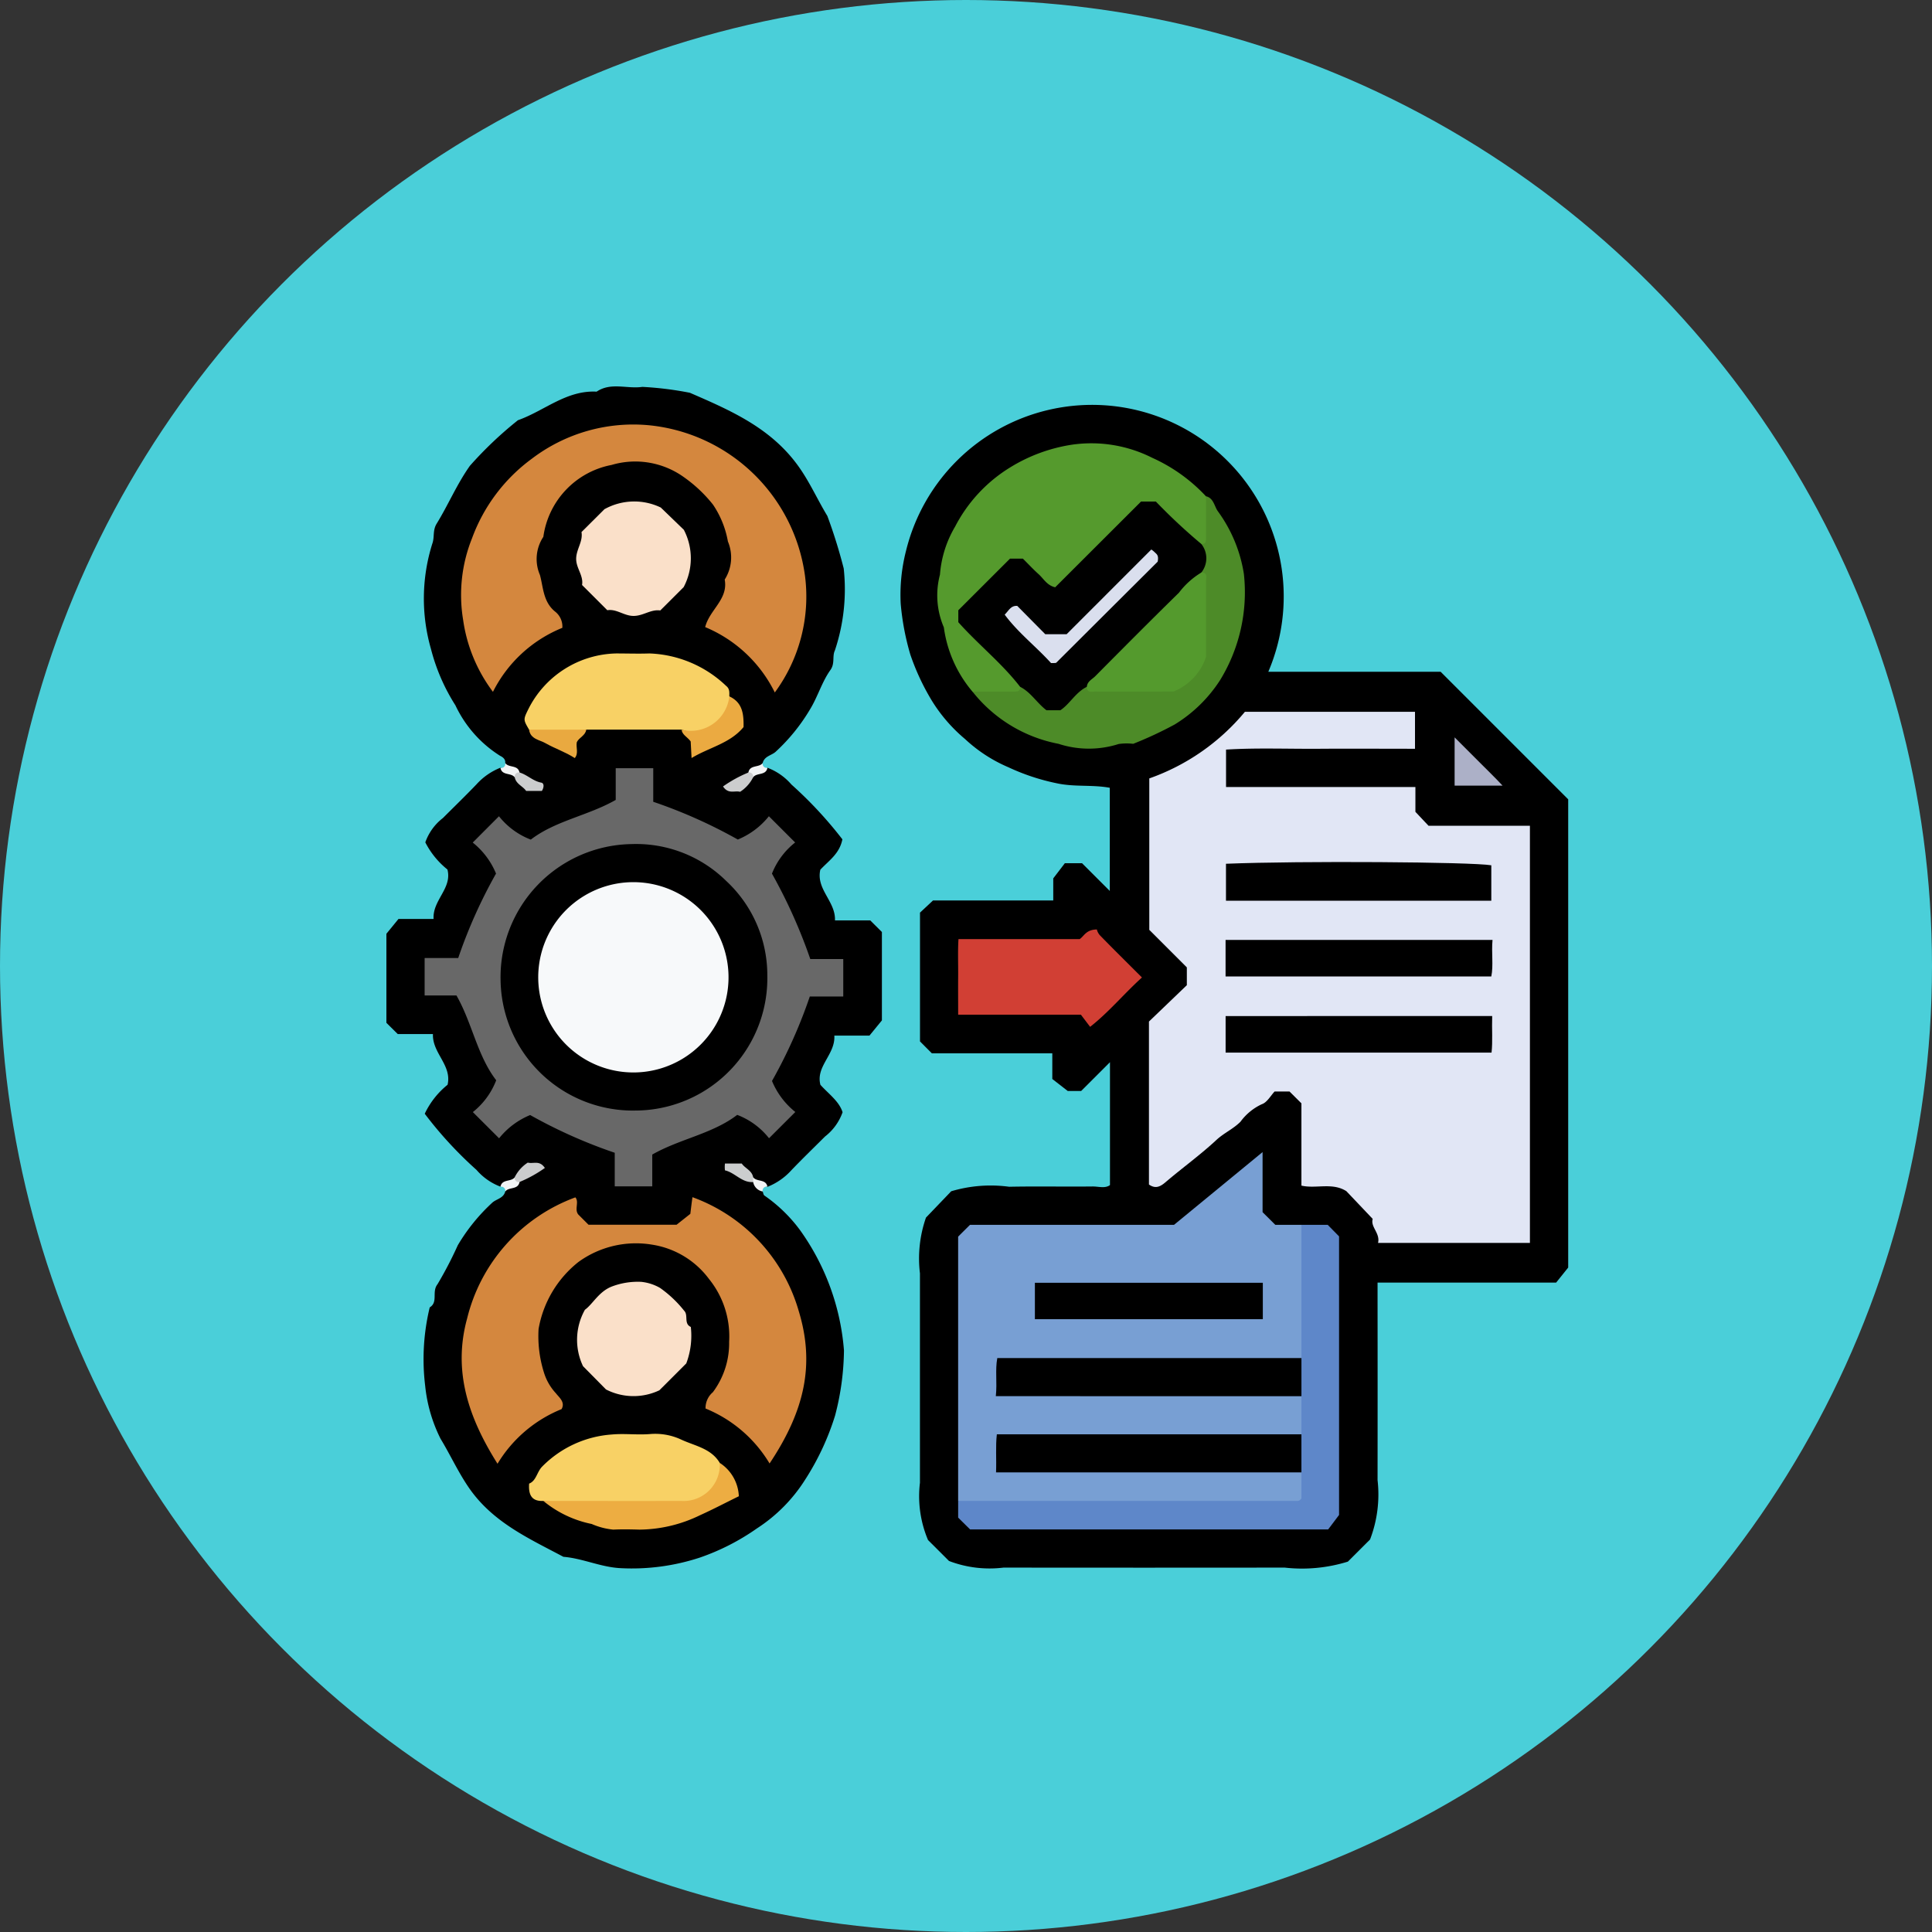 <svg xmlns="http://www.w3.org/2000/svg" xmlns:xlink="http://www.w3.org/1999/xlink" width="85" height="85" viewBox="0 0 85 85">
  <rect x="0" y="0" width="85" height="85" fill="#333333" stroke="none"/>
  <defs>
    <clipPath id="clip-path">
      <rect id="Rectángulo_39230" data-name="Rectángulo 39230" width="52" height="52" fill="none"/>
    </clipPath>
  </defs>
  <g id="Grupo_850459" data-name="Grupo 850459" transform="translate(-915 -3100)">
    <circle id="Elipse_4772" data-name="Elipse 4772" cx="42.5" cy="42.5" r="42.5" transform="translate(915 3100)" fill="#4acfd9"/>
    <g id="Grupo_850142" data-name="Grupo 850142" transform="translate(932 3117)">
      <g id="Grupo_850141" data-name="Grupo 850141" transform="translate(0 0)" clip-path="url(#clip-path)">
        <path id="Trazado_586527" data-name="Trazado 586527" d="M5.228,35.421c-.075.3-.384.326-.567.489a8.235,8.235,0,0,0-1.52,1.876A17.033,17.033,0,0,1,2.249,39.5c-.267.339.042.784-.343,1.02a9.692,9.692,0,0,0-.2,3.45A6.689,6.689,0,0,0,2.383,46.3c.425.7.757,1.434,1.223,2.12,1.05,1.547,2.641,2.253,4.182,3.073.859.07,1.646.459,2.526.5a9.56,9.56,0,0,0,3.486-.469,10.081,10.081,0,0,0,2.507-1.284,7,7,0,0,0,2.12-2.147,11.431,11.431,0,0,0,1.312-2.81,11.683,11.683,0,0,0,.392-2.872A10.479,10.479,0,0,0,18.2,37.123,6.627,6.627,0,0,0,16.632,35.6c-.045-.029-.052-.116-.077-.175a1.36,1.36,0,0,0-.458-.515c-.155-.1-.3-.224-.474-.326.18.042.274.189.418.258a1.942,1.942,0,0,0,.723.374,2.8,2.8,0,0,0,1.057-.735c.48-.5.983-.987,1.476-1.479a2.331,2.331,0,0,0,.773-1.068c-.153-.485-.609-.8-.975-1.206-.216-.82.664-1.336.612-2.166h1.546l.547-.669V24.005l-.512-.511H19.735c.036-.836-.843-1.368-.644-2.23.371-.4.847-.7.97-1.338a17.919,17.919,0,0,0-2.242-2.411,2.609,2.609,0,0,0-1.054-.737c-.249.115-.547.127-.747.348a1.65,1.65,0,0,1-.4.3c.111-.125.256-.175.349-.284.2-.188.469-.305.589-.576.075-.3.384-.326.567-.489a8.26,8.26,0,0,0,1.52-1.877c.335-.549.519-1.2.888-1.717.216-.3.074-.6.2-.865a8.473,8.473,0,0,0,.389-3.608A22.789,22.789,0,0,0,19.4,5.7c-.425-.7-.75-1.437-1.225-2.119-1.209-1.734-3-2.51-4.822-3.3A14.7,14.7,0,0,0,11.259.021c-.667.1-1.377-.217-2.01.21-1.332-.071-2.3.847-3.462,1.257A16.812,16.812,0,0,0,3.673,3.494c-.578.817-.95,1.714-1.461,2.544-.184.3-.088.582-.188.868A8.036,8.036,0,0,0,1.96,11.55a8.56,8.56,0,0,0,1.078,2.484A5.276,5.276,0,0,0,5,16.251c.1.049.252.142.226.318.12.272.39.388.59.577A1.3,1.3,0,0,0,6.2,17.4c-.236-.039-.31-.2-.436-.277-.2-.222-.5-.232-.746-.347a2.807,2.807,0,0,0-1.057.735c-.48.5-.983.987-1.476,1.48a2.324,2.324,0,0,0-.773,1.069,3.655,3.655,0,0,0,.973,1.194c.219.83-.661,1.346-.609,2.177H.531L0,24.082V28l.5.495H2.048c-.036.836.843,1.368.644,2.23A3.628,3.628,0,0,0,1.687,32a17.341,17.341,0,0,0,2.277,2.471,2.609,2.609,0,0,0,1.054.737c.249-.115.547-.127.747-.347a1.628,1.628,0,0,1,.4-.3c-.111.125-.256.174-.349.283-.2.189-.47.305-.589.576" transform="translate(0 0)"/>
        <path id="Trazado_586528" data-name="Trazado 586528" d="M33.977,17.739v4.543l-1.221-1.22H32l-.51.667V22.7H26.2l-.573.536v5.666l.521.523h5.3v1.13l.678.527h.592l1.267-1.266v5.407c-.217.159-.5.058-.769.061-1.223.014-2.445-.013-3.668.012A6.073,6.073,0,0,0,27,35.495l-1.11,1.158a5.461,5.461,0,0,0-.265,2.454q0,4.605,0,9.211a4.949,4.949,0,0,0,.355,2.521l.922.921a5,5,0,0,0,2.4.292q6.185.007,12.369,0a6.791,6.791,0,0,0,2.781-.263l.976-.974a5.539,5.539,0,0,0,.33-2.612q.005-3.926,0-7.851v-.84h7.857l.53-.661v-20.6l-5.611-5.611H40.951A8.43,8.43,0,1,0,25.01,7.327a7.766,7.766,0,0,0-.232,2.317,11.346,11.346,0,0,0,.423,2.236,10.367,10.367,0,0,0,.94,2.019,6.968,6.968,0,0,0,1.468,1.7,6.541,6.541,0,0,0,1.9,1.238,9.529,9.529,0,0,0,2.126.706c.785.173,1.556.056,2.342.2" transform="translate(-2.151 -0.084)"/>
        <path id="Trazado_586529" data-name="Trazado 586529" d="M5.705,38.8c.159-.216.563-.063.629-.419a.24.24,0,0,0-.21-.209c-.159.215-.563.063-.629.418a.178.178,0,0,1,.21.21" transform="translate(-0.477 -3.377)" fill="#f2f4f5"/>
        <path id="Trazado_586530" data-name="Trazado 586530" d="M6.334,18.6c-.066-.355-.47-.2-.629-.419a.178.178,0,0,1-.21.21c.066.355.47.2.629.419a.242.242,0,0,0,.21-.21" transform="translate(-0.477 -1.608)" fill="#f2f4f5"/>
        <path id="Trazado_586531" data-name="Trazado 586531" d="M18.069,18.177c-.159.216-.563.063-.629.419a.24.24,0,0,0,.21.209c.159-.215.563-.063.629-.418a.178.178,0,0,1-.21-.21" transform="translate(-1.514 -1.608)" fill="#f2f4f5"/>
        <path id="Trazado_586532" data-name="Trazado 586532" d="M18.292,38.588c-.066-.355-.47-.2-.629-.419-.053.046-.071.094-.053.14s.035.069.053.069a.514.514,0,0,0,.419.419.178.178,0,0,1,.21-.21" transform="translate(-1.528 -3.377)" fill="#f1f3f4"/>
        <path id="Trazado_586533" data-name="Trazado 586533" d="M18.809,26.824a23.035,23.035,0,0,0-1.686-3.757,3.272,3.272,0,0,1,1.02-1.37l-1.155-1.155a3.417,3.417,0,0,1-1.367,1.025A22.047,22.047,0,0,0,11.9,19.906V18.429H10.249v1.395c-1.218.695-2.651.912-3.736,1.746a3.277,3.277,0,0,1-1.4-1.027L3.958,21.7a3.4,3.4,0,0,1,1.025,1.365A21.962,21.962,0,0,0,3.32,26.779H1.842v1.648h1.4c.695,1.217.914,2.648,1.749,3.731a3.287,3.287,0,0,1-1.028,1.4l1.155,1.153a3.414,3.414,0,0,1,1.367-1.023,22.118,22.118,0,0,0,3.721,1.66v1.477h1.651V35.427c1.218-.694,2.651-.912,3.737-1.746a3.258,3.258,0,0,1,1.4,1.028l1.157-1.155a3.411,3.411,0,0,1-1.026-1.365,21.913,21.913,0,0,0,1.663-3.716H20.26V26.824Z" transform="translate(-0.16 -1.631)" fill="#686868"/>
        <path id="Trazado_586534" data-name="Trazado 586534" d="M5.206,50.858a5.846,5.846,0,0,1,2.815-2.4c.182-.312-.131-.534-.244-.693a2.354,2.354,0,0,1-.535-.932,5.317,5.317,0,0,1-.232-1.9,4.806,4.806,0,0,1,1.754-2.949,4.31,4.31,0,0,1,3.242-.762,3.85,3.85,0,0,1,2.5,1.507,4.014,4.014,0,0,1,.888,2.764,3.6,3.6,0,0,1-.717,2.222.911.911,0,0,0-.321.716,5.864,5.864,0,0,1,2.817,2.418c1.563-2.344,1.991-4.378,1.285-6.7a7.548,7.548,0,0,0-4.664-5.011c.032-.012-.013-.005-.015.007-.029.2-.053.4-.092.721l-.605.479H9.207l-.45-.45c-.183-.233.05-.545-.128-.754a7.6,7.6,0,0,0-4.761,5.323c-.648,2.348.084,4.411,1.338,6.4" transform="translate(-0.315 -3.462)" fill="#d4873e"/>
        <path id="Trazado_586535" data-name="Trazado 586535" d="M14.335,10.751A5.975,5.975,0,0,1,17.4,13.628,7.115,7.115,0,0,0,18.729,8.5a7.692,7.692,0,0,0-6.876-6.63A7.373,7.373,0,0,0,6.709,3.345a7.562,7.562,0,0,0-2.63,3.5,6.694,6.694,0,0,0-.392,3.585A6.856,6.856,0,0,0,5,13.6a5.882,5.882,0,0,1,3.053-2.816.835.835,0,0,0-.314-.711c-.537-.429-.524-1.085-.673-1.617A1.767,1.767,0,0,1,7.217,6.78a3.738,3.738,0,0,1,3-3.162,3.668,3.668,0,0,1,3.175.531,6.157,6.157,0,0,1,1.288,1.213,4.189,4.189,0,0,1,.657,1.623,1.81,1.81,0,0,1-.141,1.675c.164.869-.669,1.329-.859,2.091" transform="translate(-0.312 -0.162)" fill="#d4873e"/>
        <path id="Trazado_586536" data-name="Trazado 586536" d="M15.665,14.777c0-.17.026-.332-.143-.463a5.141,5.141,0,0,0-3.374-1.425c-.486.017-.973,0-1.46,0a4.428,4.428,0,0,0-3.855,2.431c-.237.479-.237.479.022.921a2.53,2.53,0,0,0,2.518,0h4.2c1.289.466,2.228-.191,2.1-1.467" transform="translate(-0.578 -1.14)" fill="#f8d165"/>
        <path id="Trazado_586537" data-name="Trazado 586537" d="M15.263,51.833c-.384-.645-1.11-.747-1.708-1.03a2.7,2.7,0,0,0-1.37-.237c-.554.044-1.119-.032-1.671.019A4.766,4.766,0,0,0,7.447,52c-.229.234-.257.624-.57.745-.038.511.125.787.625.763a18.2,18.2,0,0,0,6.442.222,1.411,1.411,0,0,0,1.32-1.9" transform="translate(-0.597 -4.473)" fill="#f8d165"/>
        <path id="Trazado_586538" data-name="Trazado 586538" d="M9.527,44.456a2.7,2.7,0,0,0-.079,2.475l1.01,1.023a2.65,2.65,0,0,0,2.349.037l1.183-1.182a3.445,3.445,0,0,0,.2-1.605c-.323-.145-.094-.518-.295-.716a5.129,5.129,0,0,0-1.057-1,2.078,2.078,0,0,0-.829-.268,3.214,3.214,0,0,0-1.279.2c-.589.22-.851.783-1.206,1.033" transform="translate(-0.797 -3.824)" fill="#fae0c9"/>
        <path id="Trazado_586539" data-name="Trazado 586539" d="M10.4,5.881,9.377,6.9c.073.416-.228.749-.234,1.169s.33.743.259,1.159l1.111,1.11c.415-.067.737.255,1.163.251s.753-.3,1.167-.24l1.029-1.027A2.709,2.709,0,0,0,13.88,6.8l-1.015-.98a2.693,2.693,0,0,0-2.463.066" transform="translate(-0.794 -0.491)" fill="#fae0c9"/>
        <path id="Trazado_586540" data-name="Trazado 586540" d="M15.323,51.957a1.591,1.591,0,0,1-1.7,1.674c-2.021.006-4.043,0-6.063,0A4.848,4.848,0,0,0,9.69,54.646a3.112,3.112,0,0,0,.95.248c.383-.019.767-.011,1.15,0a6.188,6.188,0,0,0,2.666-.634c.561-.252,1.1-.538,1.707-.834a1.839,1.839,0,0,0-.838-1.467" transform="translate(-0.657 -4.597)" fill="#edad42"/>
        <path id="Trazado_586541" data-name="Trazado 586541" d="M16.322,14.96a1.7,1.7,0,0,1-2.1,1.467c.029.229.248.311.4.518.01.185.023.418.039.73.782-.473,1.694-.642,2.287-1.363.011-.562-.038-1.083-.629-1.352" transform="translate(-1.235 -1.324)" fill="#ebaa41"/>
        <path id="Trazado_586542" data-name="Trazado 586542" d="M9.391,16.569H6.874c.056.421.474.448.733.6.41.233.871.384,1.278.649.179-.213.043-.465.089-.7.1-.208.377-.287.416-.548" transform="translate(-0.597 -1.466)" fill="#e9a940"/>
        <path id="Trazado_586543" data-name="Trazado 586543" d="M17.551,38.32v-.21c-.055-.3-.363-.391-.5-.6h-.74a1.271,1.271,0,0,0,0,.3c.442.1.741.549,1.236.515" transform="translate(-1.416 -3.319)" fill="#cbcdce"/>
        <path id="Trazado_586544" data-name="Trazado 586544" d="M6.394,18.637a.178.178,0,0,0-.21.21c.055.3.363.391.5.6h.692c.1-.154.107-.341-.027-.366-.364-.067-.616-.346-.955-.446" transform="translate(-0.537 -1.649)" fill="#cbcdce"/>
        <path id="Trazado_586545" data-name="Trazado 586545" d="M17.543,18.847a.178.178,0,0,0-.21-.21,5.636,5.636,0,0,0-1.115.613c.238.354.5.171.752.235a1.623,1.623,0,0,0,.573-.639" transform="translate(-1.408 -1.649)" fill="#cccdce"/>
        <path id="Trazado_586546" data-name="Trazado 586546" d="M6.184,38.108a.178.178,0,0,0,.21.21A5.637,5.637,0,0,0,7.509,37.7c-.238-.354-.5-.171-.752-.235a1.623,1.623,0,0,0-.573.639" transform="translate(-0.537 -3.315)" fill="#cbcccd"/>
        <path id="Trazado_586547" data-name="Trazado 586547" d="M46.583,38.019c-.106.355.338.625.235,1.055H53.5V20.721h-4.46c-.195-.208-.363-.385-.578-.614V19.016H40.131V17.369c1.337-.083,2.719-.026,4.1-.036s2.785,0,4.213,0V15.706H40.961a9.613,9.613,0,0,1-4.207,2.931V25.3l1.652,1.651v.783l-1.667,1.6v7.17c.278.194.484.108.727-.1.742-.634,1.541-1.207,2.252-1.871.328-.3.734-.476,1.047-.791a2.436,2.436,0,0,1,.937-.77c.234-.077.393-.379.565-.56h.657l.523.52v3.62c.639.15,1.358-.151,1.977.244l1.159,1.221" transform="translate(-3.19 -1.39)" fill="#e1e6f5"/>
        <path id="Trazado_586548" data-name="Trazado 586548" d="M42.649,40.157H41.5L40.94,39.6V36.957l-3.895,3.2H28.069c-.177.176-.351.348-.523.521V52.306a1.891,1.891,0,0,0,1.383.353q6.169.011,12.338,0a2.064,2.064,0,0,0,1.4-.331,1.077,1.077,0,0,0,.08-1.258,2.209,2.209,0,0,0-1.688-.357c-3.381-.015-6.764,0-10.145-.018-.486,0-1.15.161-1.244-.639a1.824,1.824,0,0,1,1.452-.327c3.312-.012,6.624,0,9.936-.01a2.64,2.64,0,0,0,1.62-.28,1.585,1.585,0,0,0,.035-1.771,2.384,2.384,0,0,0-1.6-.307c-3.414-.012-6.83.008-10.244-.02-.447,0-1.1.191-1.18-.612.4-.472.915-.348,1.379-.35,3.345-.015,6.69,0,10.035-.013a2.446,2.446,0,0,0,1.61-.3c.557-1.2.223-2.462.273-3.7a3.04,3.04,0,0,0-.337-2.21" transform="translate(-2.392 -3.27)" fill="#789fd3"/>
        <path id="Trazado_586549" data-name="Trazado 586549" d="M38.367,5.084a7.35,7.35,0,0,0-2.372-1.7,5.943,5.943,0,0,0-3.524-.576,7.251,7.251,0,0,0-2.723,1,6.629,6.629,0,0,0-2.423,2.606,4.86,4.86,0,0,0-.666,2.113,3.56,3.56,0,0,0,.171,2.317,5.507,5.507,0,0,0,1.259,2.828,2.051,2.051,0,0,0,2.035.088c.424-.586-.112-.878-.4-1.225A11.3,11.3,0,0,1,27.777,10.3a7.442,7.442,0,0,1,1.973-2.113c.9-.031,1.145.915,2.03.988,1.509-.857,2.439-2.572,3.953-3.532.759.131,1.066.743,1.547,1.121.336.264.617.733,1.159.365a2.188,2.188,0,0,0-.072-2.05" transform="translate(-2.305 -0.244)" fill="#559a2d"/>
        <path id="Trazado_586550" data-name="Trazado 586550" d="M42.649,48.008v1.675a1.294,1.294,0,0,0,0,1.676v1.148a.5.5,0,0,1-.072.074.174.174,0,0,1-.089.034q-7.471,0-14.941,0v.734l.525.519H43.826l.479-.636V40.976l-.5-.509H42.649v5.866a1.293,1.293,0,0,0,0,1.675" transform="translate(-2.392 -3.58)" fill="#5e87c9"/>
        <path id="Trazado_586551" data-name="Trazado 586551" d="M38.514,5.309V7.144c0,.142-.014.274-.21.26a4.178,4.178,0,0,0-.138,1.411c.07.9.051,1.8.036,2.7-.026,1.477-.612,2.042-2.124,2.07-.868.015-1.736.008-2.6-.017-.714-.1-1.006.673-1.443.757-.818.112-1.018-.81-1.7-.64.015.2-.118.21-.26.21H28.236a6.334,6.334,0,0,0,3.786,2.3,4.306,4.306,0,0,0,2.647.008,2.506,2.506,0,0,1,.64-.008,16.885,16.885,0,0,0,1.823-.85,6.254,6.254,0,0,0,2-1.954,7.4,7.4,0,0,0,1.046-4.668,6.322,6.322,0,0,0-1.138-2.75c-.164-.219-.185-.582-.523-.669" transform="translate(-2.452 -0.47)" fill="#4d8b28"/>
        <path id="Trazado_586552" data-name="Trazado 586552" d="M35.632,28.324c-.678-.677-1.272-1.262-1.853-1.86a.6.6,0,0,1-.131-.252c-.48.006-.558.292-.756.424H27.56c-.034.536-.009,1.082-.014,1.625s0,1.108,0,1.7h5.4l.406.535c.828-.652,1.46-1.425,2.276-2.169" transform="translate(-2.391 -2.319)" fill="#d13f34"/>
        <path id="Trazado_586553" data-name="Trazado 586553" d="M51.465,16.943v2.121h2.11c-.343-.37-.67-.679-.986-1-.34-.344-.682-.683-1.124-1.124" transform="translate(-4.468 -1.499)" fill="#acb0c7"/>
        <path id="Trazado_586554" data-name="Trazado 586554" d="M11.412,33.814a5.822,5.822,0,0,0,5.824-5.934,5.655,5.655,0,0,0-1.813-4.171,5.641,5.641,0,0,0-4.15-1.618A5.859,5.859,0,0,0,5.5,28.071a5.824,5.824,0,0,0,5.912,5.744" transform="translate(-0.477 -1.955)"/>
        <path id="Trazado_586555" data-name="Trazado 586555" d="M40.43,26.717v1.608H52.121c.1-.495,0-1.037.054-1.608Z" transform="translate(-3.51 -2.364)"/>
        <path id="Trazado_586556" data-name="Trazado 586556" d="M40.45,24.659H52.123V23.1c-.872-.148-8.388-.2-11.673-.067Z" transform="translate(-3.512 -2.031)"/>
        <path id="Trazado_586557" data-name="Trazado 586557" d="M40.432,30.392V32h11.7c.055-.5.008-1.039.028-1.611Z" transform="translate(-3.51 -2.689)"/>
        <path id="Trazado_586558" data-name="Trazado 586558" d="M42.808,52.254V50.579h-13.4c-.061.53-.012,1.069-.035,1.675Z" transform="translate(-2.551 -4.475)"/>
        <path id="Trazado_586559" data-name="Trazado 586559" d="M42.807,48.577V46.9H29.426c-.1.529,0,1.07-.065,1.675Z" transform="translate(-2.549 -4.15)"/>
        <rect id="Rectángulo_39229" data-name="Rectángulo 39229" width="10.028" height="1.602" transform="translate(28.531 39.437)"/>
        <path id="Trazado_586560" data-name="Trazado 586560" d="M38.245,8.682a1.008,1.008,0,0,0,0-1.257,25.233,25.233,0,0,1-2-1.867h-.652L31.816,9.33c-.362-.08-.51-.381-.734-.581s-.447-.441-.687-.679h-.567l-2.274,2.271v.524c.868.978,1.914,1.8,2.719,2.844.468.235.728.7,1.16,1.032h.609c.415-.27.67-.79,1.168-1.032a2.265,2.265,0,0,0,1.128-.882c1.286-1.4,2.85-2.533,3.907-4.145" transform="translate(-2.392 -0.492)"/>
        <path id="Trazado_586561" data-name="Trazado 586561" d="M38.782,8.985a3.494,3.494,0,0,0-.983.886c-1.238,1.213-2.46,2.442-3.681,3.673-.138.139-.354.228-.371.468,0,.286.222.206.373.207,1.147.005,2.293,0,3.439,0a2.477,2.477,0,0,0,1.433-1.528c0-.984,0-2.16,0-3.337,0-.15.08-.369-.206-.372" transform="translate(-2.93 -0.795)" fill="#549a2d"/>
        <path id="Trazado_586562" data-name="Trazado 586562" d="M11.583,32.3a4.186,4.186,0,1,0-.16-8.371,4.186,4.186,0,0,0,.16,8.371" transform="translate(-0.637 -2.117)" fill="#f7f9fa"/>
        <path id="Trazado_586563" data-name="Trazado 586563" d="M36.52,8.4c.056-.281-.057-.329-.125-.4a1.119,1.119,0,0,0-.156-.127L32.513,11.6h-.939L30.34,10.353c-.285-.015-.365.2-.552.386.594.8,1.389,1.411,2.038,2.129.065,0,.1,0,.134,0s.077,0,.1-.017c1.5-1.495,3-2.991,4.464-4.448" transform="translate(-2.586 -0.697)" fill="#dadfee"/>
      </g>
    </g>
  </g>
</svg>
